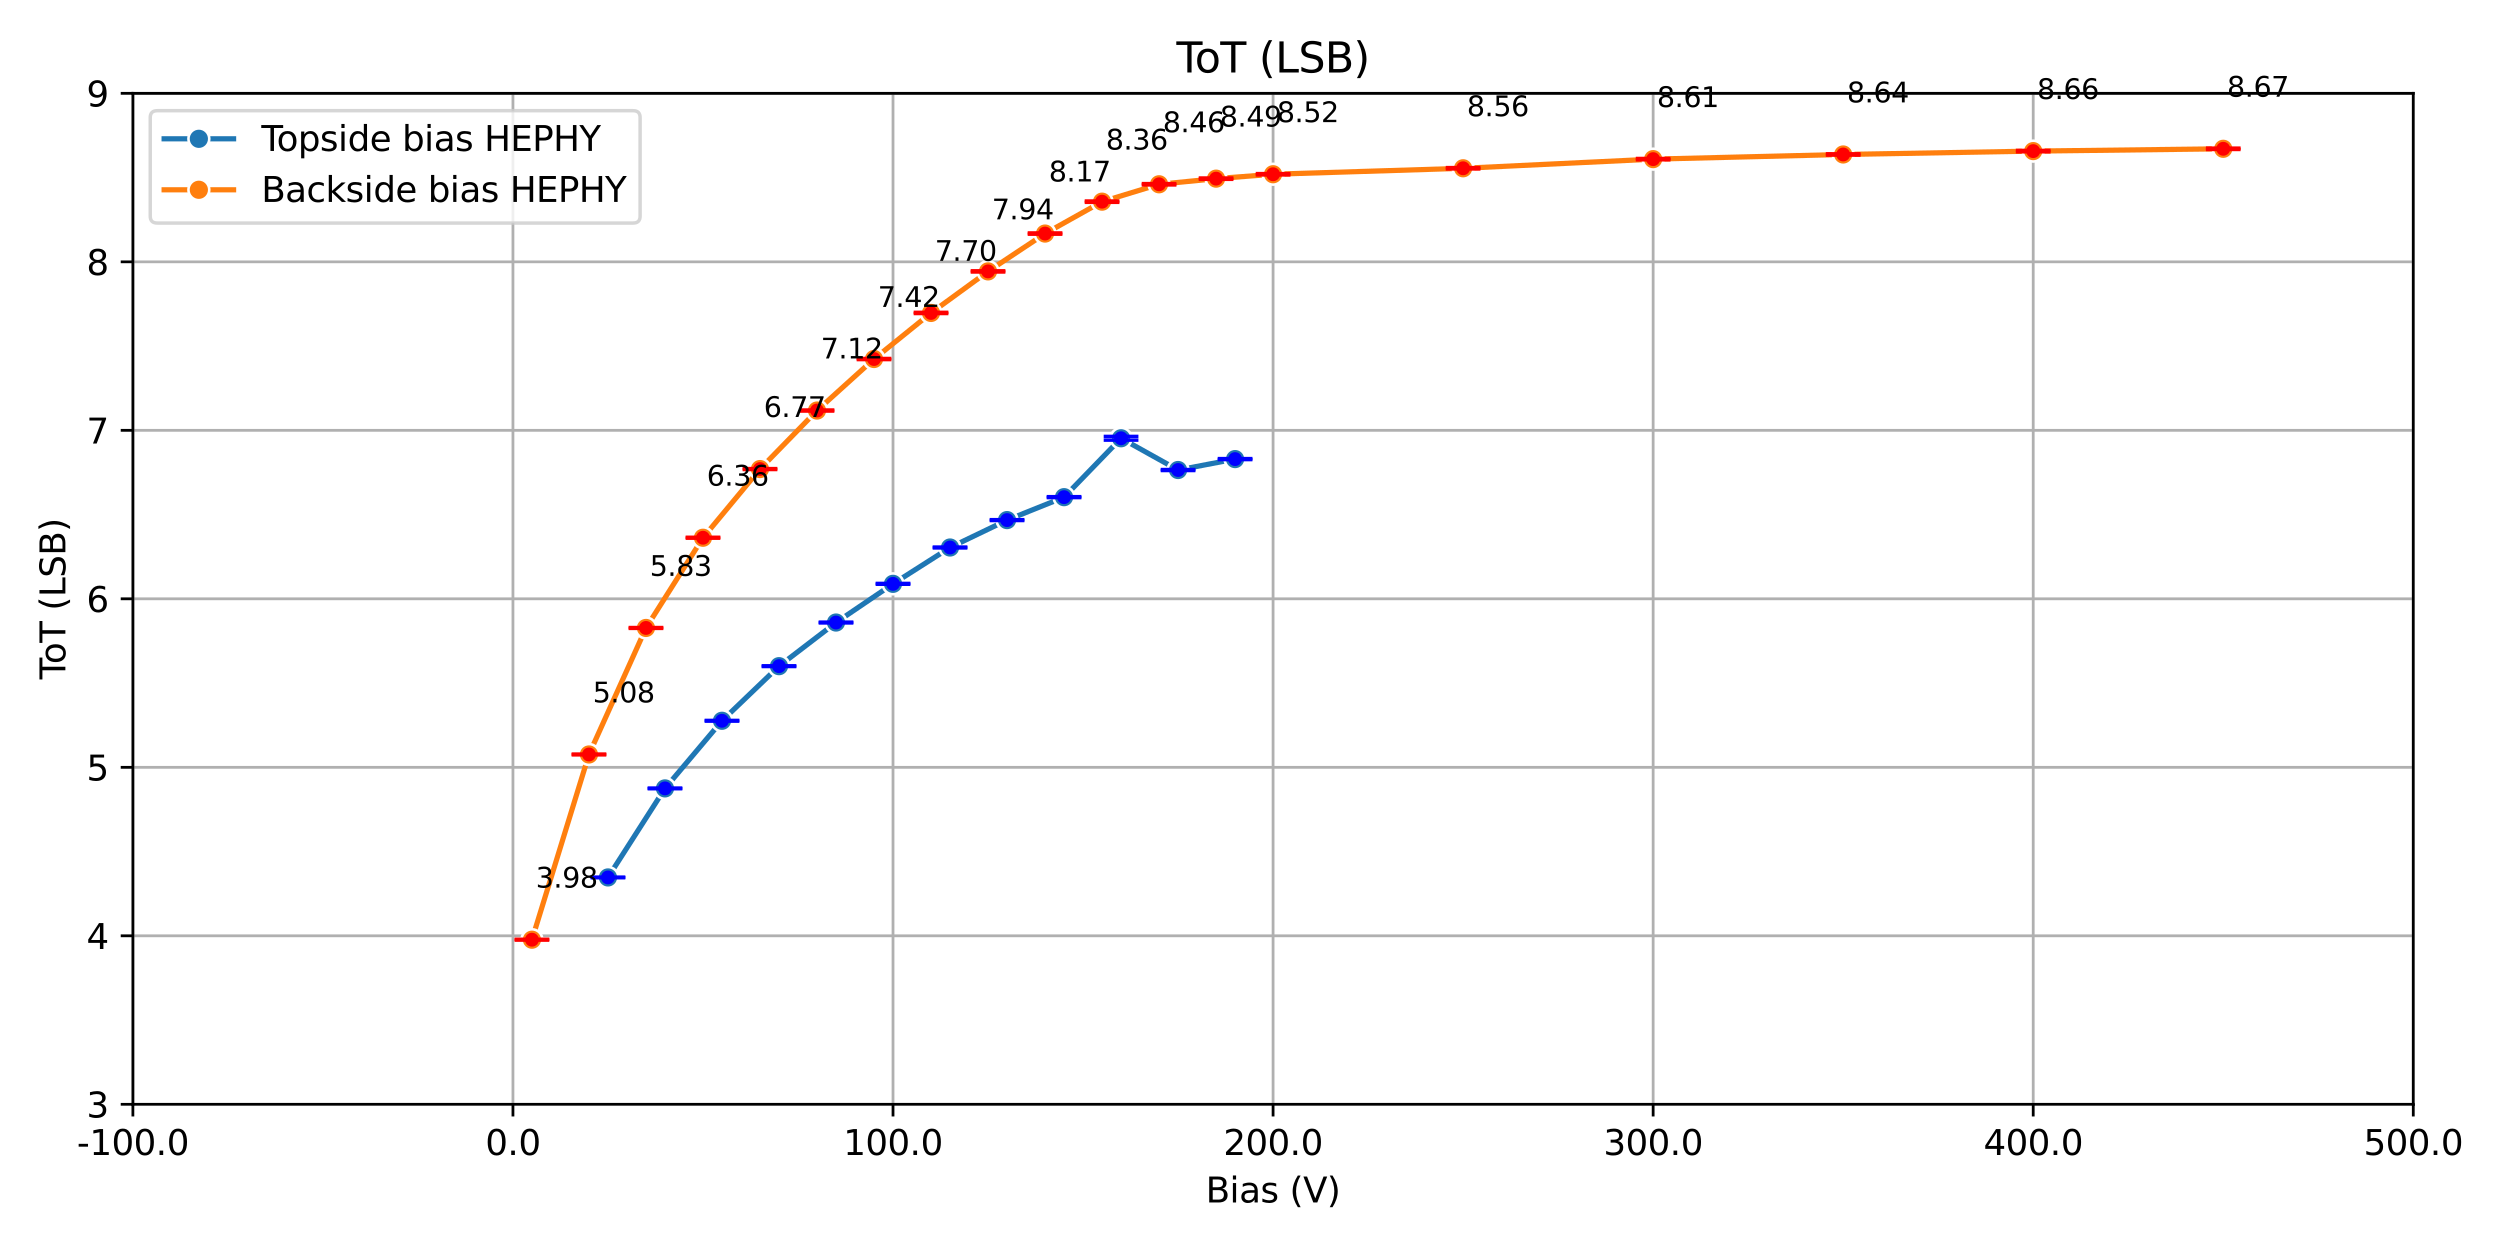 <?xml version="1.0" encoding="utf-8" standalone="no"?>
<!DOCTYPE svg PUBLIC "-//W3C//DTD SVG 1.1//EN"
  "http://www.w3.org/Graphics/SVG/1.1/DTD/svg11.dtd">
<svg xmlns:xlink="http://www.w3.org/1999/xlink" width="720pt" height="360pt" viewBox="0 0 720 360" xmlns="http://www.w3.org/2000/svg" version="1.1">
 <defs>
  <style type="text/css">*{stroke-linejoin: round; stroke-linecap: butt}</style>
 </defs>
 <g id="figure_1">
  <g id="patch_1">
   <path d="M 0 360 
L 720 360 
L 720 0 
L 0 0 
z
" style="fill: #ffffff"/>
  </g>
  <g id="axes_1">
   <g id="patch_2">
    <path d="M 38.27 318.04 
L 695.025 318.04 
L 695.025 26.88 
L 38.27 26.88 
z
" style="fill: #ffffff"/>
   </g>
   <g id="PolyCollection_1"/>
   <g id="PolyCollection_2"/>
   <g id="matplotlib.axis_1">
    <g id="xtick_1">
     <g id="line2d_1">
      <path d="M 38.27 318.04 
L 38.27 26.88 
" clip-path="url(#p5ae839b6ac)" style="fill: none; stroke: #b0b0b0; stroke-width: 0.8; stroke-linecap: square"/>
     </g>
     <g id="line2d_2">
      <defs>
       <path id="mdef14b5cd6" d="M 0 0 
L 0 3.5 
" style="stroke: #000000; stroke-width: 0.8"/>
      </defs>
      <g>
       <use xlink:href="#mdef14b5cd6" x="38.27" y="318.04" style="stroke: #000000; stroke-width: 0.8"/>
      </g>
     </g>
     <g id="text_1">
      <!-- -100.0 -->
      <g transform="translate(22.152 332.638) scale(0.1 -0.1)">
       <defs>
        <path id="DejaVuSans-2d" d="M 313 2009 
L 1997 2009 
L 1997 1497 
L 313 1497 
L 313 2009 
z
" transform="scale(0.016)"/>
        <path id="DejaVuSans-31" d="M 794 531 
L 1825 531 
L 1825 4091 
L 703 3866 
L 703 4441 
L 1819 4666 
L 2450 4666 
L 2450 531 
L 3481 531 
L 3481 0 
L 794 0 
L 794 531 
z
" transform="scale(0.016)"/>
        <path id="DejaVuSans-30" d="M 2034 4250 
Q 1547 4250 1301 3770 
Q 1056 3291 1056 2328 
Q 1056 1369 1301 889 
Q 1547 409 2034 409 
Q 2525 409 2770 889 
Q 3016 1369 3016 2328 
Q 3016 3291 2770 3770 
Q 2525 4250 2034 4250 
z
M 2034 4750 
Q 2819 4750 3233 4129 
Q 3647 3509 3647 2328 
Q 3647 1150 3233 529 
Q 2819 -91 2034 -91 
Q 1250 -91 836 529 
Q 422 1150 422 2328 
Q 422 3509 836 4129 
Q 1250 4750 2034 4750 
z
" transform="scale(0.016)"/>
        <path id="DejaVuSans-2e" d="M 684 794 
L 1344 794 
L 1344 0 
L 684 0 
L 684 794 
z
" transform="scale(0.016)"/>
       </defs>
       <use xlink:href="#DejaVuSans-2d"/>
       <use xlink:href="#DejaVuSans-31" x="36.084"/>
       <use xlink:href="#DejaVuSans-30" x="99.707"/>
       <use xlink:href="#DejaVuSans-30" x="163.33"/>
       <use xlink:href="#DejaVuSans-2e" x="226.953"/>
       <use xlink:href="#DejaVuSans-30" x="258.74"/>
      </g>
     </g>
    </g>
    <g id="xtick_2">
     <g id="line2d_3">
      <path d="M 147.729 318.04 
L 147.729 26.88 
" clip-path="url(#p5ae839b6ac)" style="fill: none; stroke: #b0b0b0; stroke-width: 0.8; stroke-linecap: square"/>
     </g>
     <g id="line2d_4">
      <g>
       <use xlink:href="#mdef14b5cd6" x="147.729" y="318.04" style="stroke: #000000; stroke-width: 0.8"/>
      </g>
     </g>
     <g id="text_2">
      <!-- 0.0 -->
      <g transform="translate(139.778 332.638) scale(0.1 -0.1)">
       <use xlink:href="#DejaVuSans-30"/>
       <use xlink:href="#DejaVuSans-2e" x="63.623"/>
       <use xlink:href="#DejaVuSans-30" x="95.41"/>
      </g>
     </g>
    </g>
    <g id="xtick_3">
     <g id="line2d_5">
      <path d="M 257.188 318.04 
L 257.188 26.88 
" clip-path="url(#p5ae839b6ac)" style="fill: none; stroke: #b0b0b0; stroke-width: 0.8; stroke-linecap: square"/>
     </g>
     <g id="line2d_6">
      <g>
       <use xlink:href="#mdef14b5cd6" x="257.188" y="318.04" style="stroke: #000000; stroke-width: 0.8"/>
      </g>
     </g>
     <g id="text_3">
      <!-- 100.0 -->
      <g transform="translate(242.874 332.638) scale(0.1 -0.1)">
       <use xlink:href="#DejaVuSans-31"/>
       <use xlink:href="#DejaVuSans-30" x="63.623"/>
       <use xlink:href="#DejaVuSans-30" x="127.246"/>
       <use xlink:href="#DejaVuSans-2e" x="190.869"/>
       <use xlink:href="#DejaVuSans-30" x="222.656"/>
      </g>
     </g>
    </g>
    <g id="xtick_4">
     <g id="line2d_7">
      <path d="M 366.647 318.04 
L 366.647 26.88 
" clip-path="url(#p5ae839b6ac)" style="fill: none; stroke: #b0b0b0; stroke-width: 0.8; stroke-linecap: square"/>
     </g>
     <g id="line2d_8">
      <g>
       <use xlink:href="#mdef14b5cd6" x="366.647" y="318.04" style="stroke: #000000; stroke-width: 0.8"/>
      </g>
     </g>
     <g id="text_4">
      <!-- 200.0 -->
      <g transform="translate(352.333 332.638) scale(0.1 -0.1)">
       <defs>
        <path id="DejaVuSans-32" d="M 1228 531 
L 3431 531 
L 3431 0 
L 469 0 
L 469 531 
Q 828 903 1448 1529 
Q 2069 2156 2228 2338 
Q 2531 2678 2651 2914 
Q 2772 3150 2772 3378 
Q 2772 3750 2511 3984 
Q 2250 4219 1831 4219 
Q 1534 4219 1204 4116 
Q 875 4013 500 3803 
L 500 4441 
Q 881 4594 1212 4672 
Q 1544 4750 1819 4750 
Q 2544 4750 2975 4387 
Q 3406 4025 3406 3419 
Q 3406 3131 3298 2873 
Q 3191 2616 2906 2266 
Q 2828 2175 2409 1742 
Q 1991 1309 1228 531 
z
" transform="scale(0.016)"/>
       </defs>
       <use xlink:href="#DejaVuSans-32"/>
       <use xlink:href="#DejaVuSans-30" x="63.623"/>
       <use xlink:href="#DejaVuSans-30" x="127.246"/>
       <use xlink:href="#DejaVuSans-2e" x="190.869"/>
       <use xlink:href="#DejaVuSans-30" x="222.656"/>
      </g>
     </g>
    </g>
    <g id="xtick_5">
     <g id="line2d_9">
      <path d="M 476.107 318.04 
L 476.107 26.88 
" clip-path="url(#p5ae839b6ac)" style="fill: none; stroke: #b0b0b0; stroke-width: 0.8; stroke-linecap: square"/>
     </g>
     <g id="line2d_10">
      <g>
       <use xlink:href="#mdef14b5cd6" x="476.107" y="318.04" style="stroke: #000000; stroke-width: 0.8"/>
      </g>
     </g>
     <g id="text_5">
      <!-- 300.0 -->
      <g transform="translate(461.793 332.638) scale(0.1 -0.1)">
       <defs>
        <path id="DejaVuSans-33" d="M 2597 2516 
Q 3050 2419 3304 2112 
Q 3559 1806 3559 1356 
Q 3559 666 3084 287 
Q 2609 -91 1734 -91 
Q 1441 -91 1130 -33 
Q 819 25 488 141 
L 488 750 
Q 750 597 1062 519 
Q 1375 441 1716 441 
Q 2309 441 2620 675 
Q 2931 909 2931 1356 
Q 2931 1769 2642 2001 
Q 2353 2234 1838 2234 
L 1294 2234 
L 1294 2753 
L 1863 2753 
Q 2328 2753 2575 2939 
Q 2822 3125 2822 3475 
Q 2822 3834 2567 4026 
Q 2313 4219 1838 4219 
Q 1578 4219 1281 4162 
Q 984 4106 628 3988 
L 628 4550 
Q 988 4650 1302 4700 
Q 1616 4750 1894 4750 
Q 2613 4750 3031 4423 
Q 3450 4097 3450 3541 
Q 3450 3153 3228 2886 
Q 3006 2619 2597 2516 
z
" transform="scale(0.016)"/>
       </defs>
       <use xlink:href="#DejaVuSans-33"/>
       <use xlink:href="#DejaVuSans-30" x="63.623"/>
       <use xlink:href="#DejaVuSans-30" x="127.246"/>
       <use xlink:href="#DejaVuSans-2e" x="190.869"/>
       <use xlink:href="#DejaVuSans-30" x="222.656"/>
      </g>
     </g>
    </g>
    <g id="xtick_6">
     <g id="line2d_11">
      <path d="M 585.566 318.04 
L 585.566 26.88 
" clip-path="url(#p5ae839b6ac)" style="fill: none; stroke: #b0b0b0; stroke-width: 0.8; stroke-linecap: square"/>
     </g>
     <g id="line2d_12">
      <g>
       <use xlink:href="#mdef14b5cd6" x="585.566" y="318.04" style="stroke: #000000; stroke-width: 0.8"/>
      </g>
     </g>
     <g id="text_6">
      <!-- 400.0 -->
      <g transform="translate(571.252 332.638) scale(0.1 -0.1)">
       <defs>
        <path id="DejaVuSans-34" d="M 2419 4116 
L 825 1625 
L 2419 1625 
L 2419 4116 
z
M 2253 4666 
L 3047 4666 
L 3047 1625 
L 3713 1625 
L 3713 1100 
L 3047 1100 
L 3047 0 
L 2419 0 
L 2419 1100 
L 313 1100 
L 313 1709 
L 2253 4666 
z
" transform="scale(0.016)"/>
       </defs>
       <use xlink:href="#DejaVuSans-34"/>
       <use xlink:href="#DejaVuSans-30" x="63.623"/>
       <use xlink:href="#DejaVuSans-30" x="127.246"/>
       <use xlink:href="#DejaVuSans-2e" x="190.869"/>
       <use xlink:href="#DejaVuSans-30" x="222.656"/>
      </g>
     </g>
    </g>
    <g id="xtick_7">
     <g id="line2d_13">
      <path d="M 695.025 318.04 
L 695.025 26.88 
" clip-path="url(#p5ae839b6ac)" style="fill: none; stroke: #b0b0b0; stroke-width: 0.8; stroke-linecap: square"/>
     </g>
     <g id="line2d_14">
      <g>
       <use xlink:href="#mdef14b5cd6" x="695.025" y="318.04" style="stroke: #000000; stroke-width: 0.8"/>
      </g>
     </g>
     <g id="text_7">
      <!-- 500.0 -->
      <g transform="translate(680.711 332.638) scale(0.1 -0.1)">
       <defs>
        <path id="DejaVuSans-35" d="M 691 4666 
L 3169 4666 
L 3169 4134 
L 1269 4134 
L 1269 2991 
Q 1406 3038 1543 3061 
Q 1681 3084 1819 3084 
Q 2600 3084 3056 2656 
Q 3513 2228 3513 1497 
Q 3513 744 3044 326 
Q 2575 -91 1722 -91 
Q 1428 -91 1123 -41 
Q 819 9 494 109 
L 494 744 
Q 775 591 1075 516 
Q 1375 441 1709 441 
Q 2250 441 2565 725 
Q 2881 1009 2881 1497 
Q 2881 1984 2565 2268 
Q 2250 2553 1709 2553 
Q 1456 2553 1204 2497 
Q 953 2441 691 2322 
L 691 4666 
z
" transform="scale(0.016)"/>
       </defs>
       <use xlink:href="#DejaVuSans-35"/>
       <use xlink:href="#DejaVuSans-30" x="63.623"/>
       <use xlink:href="#DejaVuSans-30" x="127.246"/>
       <use xlink:href="#DejaVuSans-2e" x="190.869"/>
       <use xlink:href="#DejaVuSans-30" x="222.656"/>
      </g>
     </g>
    </g>
    <g id="text_8">
     <!-- Bias (V) -->
     <g transform="translate(347.248 346.317) scale(0.1 -0.1)">
      <defs>
       <path id="DejaVuSans-42" d="M 1259 2228 
L 1259 519 
L 2272 519 
Q 2781 519 3026 730 
Q 3272 941 3272 1375 
Q 3272 1813 3026 2020 
Q 2781 2228 2272 2228 
L 1259 2228 
z
M 1259 4147 
L 1259 2741 
L 2194 2741 
Q 2656 2741 2882 2914 
Q 3109 3088 3109 3444 
Q 3109 3797 2882 3972 
Q 2656 4147 2194 4147 
L 1259 4147 
z
M 628 4666 
L 2241 4666 
Q 2963 4666 3353 4366 
Q 3744 4066 3744 3513 
Q 3744 3084 3544 2831 
Q 3344 2578 2956 2516 
Q 3422 2416 3680 2098 
Q 3938 1781 3938 1306 
Q 3938 681 3513 340 
Q 3088 0 2303 0 
L 628 0 
L 628 4666 
z
" transform="scale(0.016)"/>
       <path id="DejaVuSans-69" d="M 603 3500 
L 1178 3500 
L 1178 0 
L 603 0 
L 603 3500 
z
M 603 4863 
L 1178 4863 
L 1178 4134 
L 603 4134 
L 603 4863 
z
" transform="scale(0.016)"/>
       <path id="DejaVuSans-61" d="M 2194 1759 
Q 1497 1759 1228 1600 
Q 959 1441 959 1056 
Q 959 750 1161 570 
Q 1363 391 1709 391 
Q 2188 391 2477 730 
Q 2766 1069 2766 1631 
L 2766 1759 
L 2194 1759 
z
M 3341 1997 
L 3341 0 
L 2766 0 
L 2766 531 
Q 2569 213 2275 61 
Q 1981 -91 1556 -91 
Q 1019 -91 701 211 
Q 384 513 384 1019 
Q 384 1609 779 1909 
Q 1175 2209 1959 2209 
L 2766 2209 
L 2766 2266 
Q 2766 2663 2505 2880 
Q 2244 3097 1772 3097 
Q 1472 3097 1187 3025 
Q 903 2953 641 2809 
L 641 3341 
Q 956 3463 1253 3523 
Q 1550 3584 1831 3584 
Q 2591 3584 2966 3190 
Q 3341 2797 3341 1997 
z
" transform="scale(0.016)"/>
       <path id="DejaVuSans-73" d="M 2834 3397 
L 2834 2853 
Q 2591 2978 2328 3040 
Q 2066 3103 1784 3103 
Q 1356 3103 1142 2972 
Q 928 2841 928 2578 
Q 928 2378 1081 2264 
Q 1234 2150 1697 2047 
L 1894 2003 
Q 2506 1872 2764 1633 
Q 3022 1394 3022 966 
Q 3022 478 2636 193 
Q 2250 -91 1575 -91 
Q 1294 -91 989 -36 
Q 684 19 347 128 
L 347 722 
Q 666 556 975 473 
Q 1284 391 1588 391 
Q 1994 391 2212 530 
Q 2431 669 2431 922 
Q 2431 1156 2273 1281 
Q 2116 1406 1581 1522 
L 1381 1569 
Q 847 1681 609 1914 
Q 372 2147 372 2553 
Q 372 3047 722 3315 
Q 1072 3584 1716 3584 
Q 2034 3584 2315 3537 
Q 2597 3491 2834 3397 
z
" transform="scale(0.016)"/>
       <path id="DejaVuSans-20" transform="scale(0.016)"/>
       <path id="DejaVuSans-28" d="M 1984 4856 
Q 1566 4138 1362 3434 
Q 1159 2731 1159 2009 
Q 1159 1288 1364 580 
Q 1569 -128 1984 -844 
L 1484 -844 
Q 1016 -109 783 600 
Q 550 1309 550 2009 
Q 550 2706 781 3412 
Q 1013 4119 1484 4856 
L 1984 4856 
z
" transform="scale(0.016)"/>
       <path id="DejaVuSans-56" d="M 1831 0 
L 50 4666 
L 709 4666 
L 2188 738 
L 3669 4666 
L 4325 4666 
L 2547 0 
L 1831 0 
z
" transform="scale(0.016)"/>
       <path id="DejaVuSans-29" d="M 513 4856 
L 1013 4856 
Q 1481 4119 1714 3412 
Q 1947 2706 1947 2009 
Q 1947 1309 1714 600 
Q 1481 -109 1013 -844 
L 513 -844 
Q 928 -128 1133 580 
Q 1338 1288 1338 2009 
Q 1338 2731 1133 3434 
Q 928 4138 513 4856 
z
" transform="scale(0.016)"/>
      </defs>
      <use xlink:href="#DejaVuSans-42"/>
      <use xlink:href="#DejaVuSans-69" x="68.604"/>
      <use xlink:href="#DejaVuSans-61" x="96.387"/>
      <use xlink:href="#DejaVuSans-73" x="157.666"/>
      <use xlink:href="#DejaVuSans-20" x="209.766"/>
      <use xlink:href="#DejaVuSans-28" x="241.553"/>
      <use xlink:href="#DejaVuSans-56" x="280.566"/>
      <use xlink:href="#DejaVuSans-29" x="348.975"/>
     </g>
    </g>
   </g>
   <g id="matplotlib.axis_2">
    <g id="ytick_1">
     <g id="line2d_15">
      <path d="M 38.27 318.04 
L 695.025 318.04 
" clip-path="url(#p5ae839b6ac)" style="fill: none; stroke: #b0b0b0; stroke-width: 0.8; stroke-linecap: square"/>
     </g>
     <g id="line2d_16">
      <defs>
       <path id="mf5a7acb2e5" d="M 0 0 
L -3.5 0 
" style="stroke: #000000; stroke-width: 0.8"/>
      </defs>
      <g>
       <use xlink:href="#mf5a7acb2e5" x="38.27" y="318.04" style="stroke: #000000; stroke-width: 0.8"/>
      </g>
     </g>
     <g id="text_9">
      <!-- 3 -->
      <g transform="translate(24.907 321.839) scale(0.1 -0.1)">
       <use xlink:href="#DejaVuSans-33"/>
      </g>
     </g>
    </g>
    <g id="ytick_2">
     <g id="line2d_17">
      <path d="M 38.27 269.513 
L 695.025 269.513 
" clip-path="url(#p5ae839b6ac)" style="fill: none; stroke: #b0b0b0; stroke-width: 0.8; stroke-linecap: square"/>
     </g>
     <g id="line2d_18">
      <g>
       <use xlink:href="#mf5a7acb2e5" x="38.27" y="269.513" style="stroke: #000000; stroke-width: 0.8"/>
      </g>
     </g>
     <g id="text_10">
      <!-- 4 -->
      <g transform="translate(24.907 273.313) scale(0.1 -0.1)">
       <use xlink:href="#DejaVuSans-34"/>
      </g>
     </g>
    </g>
    <g id="ytick_3">
     <g id="line2d_19">
      <path d="M 38.27 220.987 
L 695.025 220.987 
" clip-path="url(#p5ae839b6ac)" style="fill: none; stroke: #b0b0b0; stroke-width: 0.8; stroke-linecap: square"/>
     </g>
     <g id="line2d_20">
      <g>
       <use xlink:href="#mf5a7acb2e5" x="38.27" y="220.987" style="stroke: #000000; stroke-width: 0.8"/>
      </g>
     </g>
     <g id="text_11">
      <!-- 5 -->
      <g transform="translate(24.907 224.786) scale(0.1 -0.1)">
       <use xlink:href="#DejaVuSans-35"/>
      </g>
     </g>
    </g>
    <g id="ytick_4">
     <g id="line2d_21">
      <path d="M 38.27 172.46 
L 695.025 172.46 
" clip-path="url(#p5ae839b6ac)" style="fill: none; stroke: #b0b0b0; stroke-width: 0.8; stroke-linecap: square"/>
     </g>
     <g id="line2d_22">
      <g>
       <use xlink:href="#mf5a7acb2e5" x="38.27" y="172.46" style="stroke: #000000; stroke-width: 0.8"/>
      </g>
     </g>
     <g id="text_12">
      <!-- 6 -->
      <g transform="translate(24.907 176.259) scale(0.1 -0.1)">
       <defs>
        <path id="DejaVuSans-36" d="M 2113 2584 
Q 1688 2584 1439 2293 
Q 1191 2003 1191 1497 
Q 1191 994 1439 701 
Q 1688 409 2113 409 
Q 2538 409 2786 701 
Q 3034 994 3034 1497 
Q 3034 2003 2786 2293 
Q 2538 2584 2113 2584 
z
M 3366 4563 
L 3366 3988 
Q 3128 4100 2886 4159 
Q 2644 4219 2406 4219 
Q 1781 4219 1451 3797 
Q 1122 3375 1075 2522 
Q 1259 2794 1537 2939 
Q 1816 3084 2150 3084 
Q 2853 3084 3261 2657 
Q 3669 2231 3669 1497 
Q 3669 778 3244 343 
Q 2819 -91 2113 -91 
Q 1303 -91 875 529 
Q 447 1150 447 2328 
Q 447 3434 972 4092 
Q 1497 4750 2381 4750 
Q 2619 4750 2861 4703 
Q 3103 4656 3366 4563 
z
" transform="scale(0.016)"/>
       </defs>
       <use xlink:href="#DejaVuSans-36"/>
      </g>
     </g>
    </g>
    <g id="ytick_5">
     <g id="line2d_23">
      <path d="M 38.27 123.933 
L 695.025 123.933 
" clip-path="url(#p5ae839b6ac)" style="fill: none; stroke: #b0b0b0; stroke-width: 0.8; stroke-linecap: square"/>
     </g>
     <g id="line2d_24">
      <g>
       <use xlink:href="#mf5a7acb2e5" x="38.27" y="123.933" style="stroke: #000000; stroke-width: 0.8"/>
      </g>
     </g>
     <g id="text_13">
      <!-- 7 -->
      <g transform="translate(24.907 127.733) scale(0.1 -0.1)">
       <defs>
        <path id="DejaVuSans-37" d="M 525 4666 
L 3525 4666 
L 3525 4397 
L 1831 0 
L 1172 0 
L 2766 4134 
L 525 4134 
L 525 4666 
z
" transform="scale(0.016)"/>
       </defs>
       <use xlink:href="#DejaVuSans-37"/>
      </g>
     </g>
    </g>
    <g id="ytick_6">
     <g id="line2d_25">
      <path d="M 38.27 75.407 
L 695.025 75.407 
" clip-path="url(#p5ae839b6ac)" style="fill: none; stroke: #b0b0b0; stroke-width: 0.8; stroke-linecap: square"/>
     </g>
     <g id="line2d_26">
      <g>
       <use xlink:href="#mf5a7acb2e5" x="38.27" y="75.407" style="stroke: #000000; stroke-width: 0.8"/>
      </g>
     </g>
     <g id="text_14">
      <!-- 8 -->
      <g transform="translate(24.907 79.206) scale(0.1 -0.1)">
       <defs>
        <path id="DejaVuSans-38" d="M 2034 2216 
Q 1584 2216 1326 1975 
Q 1069 1734 1069 1313 
Q 1069 891 1326 650 
Q 1584 409 2034 409 
Q 2484 409 2743 651 
Q 3003 894 3003 1313 
Q 3003 1734 2745 1975 
Q 2488 2216 2034 2216 
z
M 1403 2484 
Q 997 2584 770 2862 
Q 544 3141 544 3541 
Q 544 4100 942 4425 
Q 1341 4750 2034 4750 
Q 2731 4750 3128 4425 
Q 3525 4100 3525 3541 
Q 3525 3141 3298 2862 
Q 3072 2584 2669 2484 
Q 3125 2378 3379 2068 
Q 3634 1759 3634 1313 
Q 3634 634 3220 271 
Q 2806 -91 2034 -91 
Q 1263 -91 848 271 
Q 434 634 434 1313 
Q 434 1759 690 2068 
Q 947 2378 1403 2484 
z
M 1172 3481 
Q 1172 3119 1398 2916 
Q 1625 2713 2034 2713 
Q 2441 2713 2670 2916 
Q 2900 3119 2900 3481 
Q 2900 3844 2670 4047 
Q 2441 4250 2034 4250 
Q 1625 4250 1398 4047 
Q 1172 3844 1172 3481 
z
" transform="scale(0.016)"/>
       </defs>
       <use xlink:href="#DejaVuSans-38"/>
      </g>
     </g>
    </g>
    <g id="ytick_7">
     <g id="line2d_27">
      <path d="M 38.27 26.88 
L 695.025 26.88 
" clip-path="url(#p5ae839b6ac)" style="fill: none; stroke: #b0b0b0; stroke-width: 0.8; stroke-linecap: square"/>
     </g>
     <g id="line2d_28">
      <g>
       <use xlink:href="#mf5a7acb2e5" x="38.27" y="26.88" style="stroke: #000000; stroke-width: 0.8"/>
      </g>
     </g>
     <g id="text_15">
      <!-- 9 -->
      <g transform="translate(24.907 30.679) scale(0.1 -0.1)">
       <defs>
        <path id="DejaVuSans-39" d="M 703 97 
L 703 672 
Q 941 559 1184 500 
Q 1428 441 1663 441 
Q 2288 441 2617 861 
Q 2947 1281 2994 2138 
Q 2813 1869 2534 1725 
Q 2256 1581 1919 1581 
Q 1219 1581 811 2004 
Q 403 2428 403 3163 
Q 403 3881 828 4315 
Q 1253 4750 1959 4750 
Q 2769 4750 3195 4129 
Q 3622 3509 3622 2328 
Q 3622 1225 3098 567 
Q 2575 -91 1691 -91 
Q 1453 -91 1209 -44 
Q 966 3 703 97 
z
M 1959 2075 
Q 2384 2075 2632 2365 
Q 2881 2656 2881 3163 
Q 2881 3666 2632 3958 
Q 2384 4250 1959 4250 
Q 1534 4250 1286 3958 
Q 1038 3666 1038 3163 
Q 1038 2656 1286 2365 
Q 1534 2075 1959 2075 
z
" transform="scale(0.016)"/>
       </defs>
       <use xlink:href="#DejaVuSans-39"/>
      </g>
     </g>
    </g>
    <g id="text_16">
     <!-- ToT (LSB) -->
     <g transform="translate(18.828 195.658) rotate(-90) scale(0.1 -0.1)">
      <defs>
       <path id="DejaVuSans-54" d="M -19 4666 
L 3928 4666 
L 3928 4134 
L 2272 4134 
L 2272 0 
L 1638 0 
L 1638 4134 
L -19 4134 
L -19 4666 
z
" transform="scale(0.016)"/>
       <path id="DejaVuSans-6f" d="M 1959 3097 
Q 1497 3097 1228 2736 
Q 959 2375 959 1747 
Q 959 1119 1226 758 
Q 1494 397 1959 397 
Q 2419 397 2687 759 
Q 2956 1122 2956 1747 
Q 2956 2369 2687 2733 
Q 2419 3097 1959 3097 
z
M 1959 3584 
Q 2709 3584 3137 3096 
Q 3566 2609 3566 1747 
Q 3566 888 3137 398 
Q 2709 -91 1959 -91 
Q 1206 -91 779 398 
Q 353 888 353 1747 
Q 353 2609 779 3096 
Q 1206 3584 1959 3584 
z
" transform="scale(0.016)"/>
       <path id="DejaVuSans-4c" d="M 628 4666 
L 1259 4666 
L 1259 531 
L 3531 531 
L 3531 0 
L 628 0 
L 628 4666 
z
" transform="scale(0.016)"/>
       <path id="DejaVuSans-53" d="M 3425 4513 
L 3425 3897 
Q 3066 4069 2747 4153 
Q 2428 4238 2131 4238 
Q 1616 4238 1336 4038 
Q 1056 3838 1056 3469 
Q 1056 3159 1242 3001 
Q 1428 2844 1947 2747 
L 2328 2669 
Q 3034 2534 3370 2195 
Q 3706 1856 3706 1288 
Q 3706 609 3251 259 
Q 2797 -91 1919 -91 
Q 1588 -91 1214 -16 
Q 841 59 441 206 
L 441 856 
Q 825 641 1194 531 
Q 1563 422 1919 422 
Q 2459 422 2753 634 
Q 3047 847 3047 1241 
Q 3047 1584 2836 1778 
Q 2625 1972 2144 2069 
L 1759 2144 
Q 1053 2284 737 2584 
Q 422 2884 422 3419 
Q 422 4038 858 4394 
Q 1294 4750 2059 4750 
Q 2388 4750 2728 4690 
Q 3069 4631 3425 4513 
z
" transform="scale(0.016)"/>
      </defs>
      <use xlink:href="#DejaVuSans-54"/>
      <use xlink:href="#DejaVuSans-6f" x="44.084"/>
      <use xlink:href="#DejaVuSans-54" x="105.266"/>
      <use xlink:href="#DejaVuSans-20" x="166.35"/>
      <use xlink:href="#DejaVuSans-28" x="198.137"/>
      <use xlink:href="#DejaVuSans-4c" x="237.15"/>
      <use xlink:href="#DejaVuSans-53" x="292.863"/>
      <use xlink:href="#DejaVuSans-42" x="356.34"/>
      <use xlink:href="#DejaVuSans-29" x="424.943"/>
     </g>
    </g>
   </g>
   <g id="line2d_29">
    <path d="M 175.094 252.703 
L 191.513 227.058 
L 207.932 207.584 
L 224.351 191.856 
L 240.769 179.289 
L 257.188 168.146 
L 273.607 157.682 
L 290.026 149.787 
L 306.445 143.182 
L 322.864 126.221 
L 339.283 135.363 
L 355.702 132.219 
" clip-path="url(#p5ae839b6ac)" style="fill: none; stroke: #1f77b4; stroke-width: 1.5; stroke-linecap: square"/>
    <defs>
     <path id="m23dcb340ee" d="M 0 3 
C 0.796 3 1.559 2.684 2.121 2.121 
C 2.684 1.559 3 0.796 3 0 
C 3 -0.796 2.684 -1.559 2.121 -2.121 
C 1.559 -2.684 0.796 -3 0 -3 
C -0.796 -3 -1.559 -2.684 -2.121 -2.121 
C -2.684 -1.559 -3 -0.796 -3 0 
C -3 0.796 -2.684 1.559 -2.121 2.121 
C -1.559 2.684 -0.796 3 0 3 
z
" style="stroke: #ffffff; stroke-width: 0.75"/>
    </defs>
    <g clip-path="url(#p5ae839b6ac)">
     <use xlink:href="#m23dcb340ee" x="175.094" y="252.703" style="fill: #1f77b4; stroke: #ffffff; stroke-width: 0.75"/>
     <use xlink:href="#m23dcb340ee" x="191.513" y="227.058" style="fill: #1f77b4; stroke: #ffffff; stroke-width: 0.75"/>
     <use xlink:href="#m23dcb340ee" x="207.932" y="207.584" style="fill: #1f77b4; stroke: #ffffff; stroke-width: 0.75"/>
     <use xlink:href="#m23dcb340ee" x="224.351" y="191.856" style="fill: #1f77b4; stroke: #ffffff; stroke-width: 0.75"/>
     <use xlink:href="#m23dcb340ee" x="240.769" y="179.289" style="fill: #1f77b4; stroke: #ffffff; stroke-width: 0.75"/>
     <use xlink:href="#m23dcb340ee" x="257.188" y="168.146" style="fill: #1f77b4; stroke: #ffffff; stroke-width: 0.75"/>
     <use xlink:href="#m23dcb340ee" x="273.607" y="157.682" style="fill: #1f77b4; stroke: #ffffff; stroke-width: 0.75"/>
     <use xlink:href="#m23dcb340ee" x="290.026" y="149.787" style="fill: #1f77b4; stroke: #ffffff; stroke-width: 0.75"/>
     <use xlink:href="#m23dcb340ee" x="306.445" y="143.182" style="fill: #1f77b4; stroke: #ffffff; stroke-width: 0.75"/>
     <use xlink:href="#m23dcb340ee" x="322.864" y="126.221" style="fill: #1f77b4; stroke: #ffffff; stroke-width: 0.75"/>
     <use xlink:href="#m23dcb340ee" x="339.283" y="135.363" style="fill: #1f77b4; stroke: #ffffff; stroke-width: 0.75"/>
     <use xlink:href="#m23dcb340ee" x="355.702" y="132.219" style="fill: #1f77b4; stroke: #ffffff; stroke-width: 0.75"/>
    </g>
   </g>
   <g id="LineCollection_1">
    <path d="M 355.702 132.364 
L 355.702 132.073 
" clip-path="url(#p5ae839b6ac)" style="fill: none; stroke: #0000ff; stroke-width: 1.5"/>
    <path d="M 339.283 135.506 
L 339.283 135.22 
" clip-path="url(#p5ae839b6ac)" style="fill: none; stroke: #0000ff; stroke-width: 1.5"/>
    <path d="M 322.864 126.761 
L 322.864 125.681 
" clip-path="url(#p5ae839b6ac)" style="fill: none; stroke: #0000ff; stroke-width: 1.5"/>
    <path d="M 306.445 143.317 
L 306.445 143.047 
" clip-path="url(#p5ae839b6ac)" style="fill: none; stroke: #0000ff; stroke-width: 1.5"/>
    <path d="M 290.026 149.919 
L 290.026 149.655 
" clip-path="url(#p5ae839b6ac)" style="fill: none; stroke: #0000ff; stroke-width: 1.5"/>
    <path d="M 273.607 157.81 
L 273.607 157.554 
" clip-path="url(#p5ae839b6ac)" style="fill: none; stroke: #0000ff; stroke-width: 1.5"/>
    <path d="M 257.188 168.265 
L 257.188 168.027 
" clip-path="url(#p5ae839b6ac)" style="fill: none; stroke: #0000ff; stroke-width: 1.5"/>
    <path d="M 240.769 179.407 
L 240.769 179.171 
" clip-path="url(#p5ae839b6ac)" style="fill: none; stroke: #0000ff; stroke-width: 1.5"/>
    <path d="M 224.351 191.968 
L 224.351 191.744 
" clip-path="url(#p5ae839b6ac)" style="fill: none; stroke: #0000ff; stroke-width: 1.5"/>
    <path d="M 207.932 207.688 
L 207.932 207.48 
" clip-path="url(#p5ae839b6ac)" style="fill: none; stroke: #0000ff; stroke-width: 1.5"/>
    <path d="M 191.513 227.155 
L 191.513 226.961 
" clip-path="url(#p5ae839b6ac)" style="fill: none; stroke: #0000ff; stroke-width: 1.5"/>
    <path d="M 175.094 252.795 
L 175.094 252.612 
" clip-path="url(#p5ae839b6ac)" style="fill: none; stroke: #0000ff; stroke-width: 1.5"/>
   </g>
   <g id="line2d_30">
    <defs>
     <path id="m7f42bde9f6" d="M 5 0 
L -5 -0 
" style="stroke: #0000ff"/>
    </defs>
    <g clip-path="url(#p5ae839b6ac)">
     <use xlink:href="#m7f42bde9f6" x="355.702" y="132.364" style="fill: #0000ff; stroke: #0000ff"/>
     <use xlink:href="#m7f42bde9f6" x="339.283" y="135.506" style="fill: #0000ff; stroke: #0000ff"/>
     <use xlink:href="#m7f42bde9f6" x="322.864" y="126.761" style="fill: #0000ff; stroke: #0000ff"/>
     <use xlink:href="#m7f42bde9f6" x="306.445" y="143.317" style="fill: #0000ff; stroke: #0000ff"/>
     <use xlink:href="#m7f42bde9f6" x="290.026" y="149.919" style="fill: #0000ff; stroke: #0000ff"/>
     <use xlink:href="#m7f42bde9f6" x="273.607" y="157.81" style="fill: #0000ff; stroke: #0000ff"/>
     <use xlink:href="#m7f42bde9f6" x="257.188" y="168.265" style="fill: #0000ff; stroke: #0000ff"/>
     <use xlink:href="#m7f42bde9f6" x="240.769" y="179.407" style="fill: #0000ff; stroke: #0000ff"/>
     <use xlink:href="#m7f42bde9f6" x="224.351" y="191.968" style="fill: #0000ff; stroke: #0000ff"/>
     <use xlink:href="#m7f42bde9f6" x="207.932" y="207.688" style="fill: #0000ff; stroke: #0000ff"/>
     <use xlink:href="#m7f42bde9f6" x="191.513" y="227.155" style="fill: #0000ff; stroke: #0000ff"/>
     <use xlink:href="#m7f42bde9f6" x="175.094" y="252.795" style="fill: #0000ff; stroke: #0000ff"/>
    </g>
   </g>
   <g id="line2d_31">
    <g clip-path="url(#p5ae839b6ac)">
     <use xlink:href="#m7f42bde9f6" x="355.702" y="132.073" style="fill: #0000ff; stroke: #0000ff"/>
     <use xlink:href="#m7f42bde9f6" x="339.283" y="135.22" style="fill: #0000ff; stroke: #0000ff"/>
     <use xlink:href="#m7f42bde9f6" x="322.864" y="125.681" style="fill: #0000ff; stroke: #0000ff"/>
     <use xlink:href="#m7f42bde9f6" x="306.445" y="143.047" style="fill: #0000ff; stroke: #0000ff"/>
     <use xlink:href="#m7f42bde9f6" x="290.026" y="149.655" style="fill: #0000ff; stroke: #0000ff"/>
     <use xlink:href="#m7f42bde9f6" x="273.607" y="157.554" style="fill: #0000ff; stroke: #0000ff"/>
     <use xlink:href="#m7f42bde9f6" x="257.188" y="168.027" style="fill: #0000ff; stroke: #0000ff"/>
     <use xlink:href="#m7f42bde9f6" x="240.769" y="179.171" style="fill: #0000ff; stroke: #0000ff"/>
     <use xlink:href="#m7f42bde9f6" x="224.351" y="191.744" style="fill: #0000ff; stroke: #0000ff"/>
     <use xlink:href="#m7f42bde9f6" x="207.932" y="207.48" style="fill: #0000ff; stroke: #0000ff"/>
     <use xlink:href="#m7f42bde9f6" x="191.513" y="226.961" style="fill: #0000ff; stroke: #0000ff"/>
     <use xlink:href="#m7f42bde9f6" x="175.094" y="252.612" style="fill: #0000ff; stroke: #0000ff"/>
    </g>
   </g>
   <g id="line2d_32">
    <path d="M 153.202 270.633 
L 169.621 217.29 
L 186.04 180.851 
L 202.459 154.872 
L 218.878 135.09 
L 235.297 118.235 
L 251.715 103.396 
L 268.134 90.127 
L 284.553 78.164 
L 300.972 67.266 
L 317.391 58.08 
L 333.81 53.074 
L 350.229 51.45 
L 366.647 50.182 
L 421.377 48.466 
L 476.107 45.83 
L 530.836 44.49 
L 585.566 43.521 
L 640.295 42.854 
" clip-path="url(#p5ae839b6ac)" style="fill: none; stroke: #ff7f0e; stroke-width: 1.5; stroke-linecap: square"/>
    <defs>
     <path id="m352daffaae" d="M 0 3 
C 0.796 3 1.559 2.684 2.121 2.121 
C 2.684 1.559 3 0.796 3 0 
C 3 -0.796 2.684 -1.559 2.121 -2.121 
C 1.559 -2.684 0.796 -3 0 -3 
C -0.796 -3 -1.559 -2.684 -2.121 -2.121 
C -2.684 -1.559 -3 -0.796 -3 0 
C -3 0.796 -2.684 1.559 -2.121 2.121 
C -1.559 2.684 -0.796 3 0 3 
z
" style="stroke: #ffffff; stroke-width: 0.75"/>
    </defs>
    <g clip-path="url(#p5ae839b6ac)">
     <use xlink:href="#m352daffaae" x="153.202" y="270.633" style="fill: #ff7f0e; stroke: #ffffff; stroke-width: 0.75"/>
     <use xlink:href="#m352daffaae" x="169.621" y="217.29" style="fill: #ff7f0e; stroke: #ffffff; stroke-width: 0.75"/>
     <use xlink:href="#m352daffaae" x="186.04" y="180.851" style="fill: #ff7f0e; stroke: #ffffff; stroke-width: 0.75"/>
     <use xlink:href="#m352daffaae" x="202.459" y="154.872" style="fill: #ff7f0e; stroke: #ffffff; stroke-width: 0.75"/>
     <use xlink:href="#m352daffaae" x="218.878" y="135.09" style="fill: #ff7f0e; stroke: #ffffff; stroke-width: 0.75"/>
     <use xlink:href="#m352daffaae" x="235.297" y="118.235" style="fill: #ff7f0e; stroke: #ffffff; stroke-width: 0.75"/>
     <use xlink:href="#m352daffaae" x="251.715" y="103.396" style="fill: #ff7f0e; stroke: #ffffff; stroke-width: 0.75"/>
     <use xlink:href="#m352daffaae" x="268.134" y="90.127" style="fill: #ff7f0e; stroke: #ffffff; stroke-width: 0.75"/>
     <use xlink:href="#m352daffaae" x="284.553" y="78.164" style="fill: #ff7f0e; stroke: #ffffff; stroke-width: 0.75"/>
     <use xlink:href="#m352daffaae" x="300.972" y="67.266" style="fill: #ff7f0e; stroke: #ffffff; stroke-width: 0.75"/>
     <use xlink:href="#m352daffaae" x="317.391" y="58.08" style="fill: #ff7f0e; stroke: #ffffff; stroke-width: 0.75"/>
     <use xlink:href="#m352daffaae" x="333.81" y="53.074" style="fill: #ff7f0e; stroke: #ffffff; stroke-width: 0.75"/>
     <use xlink:href="#m352daffaae" x="350.229" y="51.45" style="fill: #ff7f0e; stroke: #ffffff; stroke-width: 0.75"/>
     <use xlink:href="#m352daffaae" x="366.647" y="50.182" style="fill: #ff7f0e; stroke: #ffffff; stroke-width: 0.75"/>
     <use xlink:href="#m352daffaae" x="421.377" y="48.466" style="fill: #ff7f0e; stroke: #ffffff; stroke-width: 0.75"/>
     <use xlink:href="#m352daffaae" x="476.107" y="45.83" style="fill: #ff7f0e; stroke: #ffffff; stroke-width: 0.75"/>
     <use xlink:href="#m352daffaae" x="530.836" y="44.49" style="fill: #ff7f0e; stroke: #ffffff; stroke-width: 0.75"/>
     <use xlink:href="#m352daffaae" x="585.566" y="43.521" style="fill: #ff7f0e; stroke: #ffffff; stroke-width: 0.75"/>
     <use xlink:href="#m352daffaae" x="640.295" y="42.854" style="fill: #ff7f0e; stroke: #ffffff; stroke-width: 0.75"/>
    </g>
   </g>
   <g id="LineCollection_2">
    <path d="M 366.647 50.376 
L 366.647 49.988 
" clip-path="url(#p5ae839b6ac)" style="fill: none; stroke: #ff0000; stroke-width: 1.5"/>
    <path d="M 350.229 51.643 
L 350.229 51.257 
" clip-path="url(#p5ae839b6ac)" style="fill: none; stroke: #ff0000; stroke-width: 1.5"/>
    <path d="M 333.81 53.264 
L 333.81 52.884 
" clip-path="url(#p5ae839b6ac)" style="fill: none; stroke: #ff0000; stroke-width: 1.5"/>
    <path d="M 317.391 58.267 
L 317.391 57.893 
" clip-path="url(#p5ae839b6ac)" style="fill: none; stroke: #ff0000; stroke-width: 1.5"/>
    <path d="M 300.972 67.447 
L 300.972 67.085 
" clip-path="url(#p5ae839b6ac)" style="fill: none; stroke: #ff0000; stroke-width: 1.5"/>
    <path d="M 284.553 78.339 
L 284.553 77.989 
" clip-path="url(#p5ae839b6ac)" style="fill: none; stroke: #ff0000; stroke-width: 1.5"/>
    <path d="M 268.134 90.294 
L 268.134 89.96 
" clip-path="url(#p5ae839b6ac)" style="fill: none; stroke: #ff0000; stroke-width: 1.5"/>
    <path d="M 251.715 103.556 
L 251.715 103.235 
" clip-path="url(#p5ae839b6ac)" style="fill: none; stroke: #ff0000; stroke-width: 1.5"/>
    <path d="M 235.297 118.386 
L 235.297 118.083 
" clip-path="url(#p5ae839b6ac)" style="fill: none; stroke: #ff0000; stroke-width: 1.5"/>
    <path d="M 218.878 135.233 
L 218.878 134.948 
" clip-path="url(#p5ae839b6ac)" style="fill: none; stroke: #ff0000; stroke-width: 1.5"/>
    <path d="M 202.459 155.005 
L 202.459 154.739 
" clip-path="url(#p5ae839b6ac)" style="fill: none; stroke: #ff0000; stroke-width: 1.5"/>
    <path d="M 186.04 180.974 
L 186.04 180.728 
" clip-path="url(#p5ae839b6ac)" style="fill: none; stroke: #ff0000; stroke-width: 1.5"/>
    <path d="M 169.621 217.403 
L 169.621 217.178 
" clip-path="url(#p5ae839b6ac)" style="fill: none; stroke: #ff0000; stroke-width: 1.5"/>
    <path d="M 153.202 270.766 
L 153.202 270.5 
" clip-path="url(#p5ae839b6ac)" style="fill: none; stroke: #ff0000; stroke-width: 1.5"/>
    <path d="M 640.295 43.05 
L 640.295 42.658 
" clip-path="url(#p5ae839b6ac)" style="fill: none; stroke: #ff0000; stroke-width: 1.5"/>
    <path d="M 585.566 43.717 
L 585.566 43.325 
" clip-path="url(#p5ae839b6ac)" style="fill: none; stroke: #ff0000; stroke-width: 1.5"/>
    <path d="M 530.836 44.686 
L 530.836 44.294 
" clip-path="url(#p5ae839b6ac)" style="fill: none; stroke: #ff0000; stroke-width: 1.5"/>
    <path d="M 476.107 46.026 
L 476.107 45.635 
" clip-path="url(#p5ae839b6ac)" style="fill: none; stroke: #ff0000; stroke-width: 1.5"/>
    <path d="M 421.377 48.661 
L 421.377 48.272 
" clip-path="url(#p5ae839b6ac)" style="fill: none; stroke: #ff0000; stroke-width: 1.5"/>
   </g>
   <g id="line2d_33">
    <defs>
     <path id="m7e82d5d87d" d="M 5 0 
L -5 -0 
" style="stroke: #ff0000"/>
    </defs>
    <g clip-path="url(#p5ae839b6ac)">
     <use xlink:href="#m7e82d5d87d" x="366.647" y="50.376" style="fill: #ff0000; stroke: #ff0000"/>
     <use xlink:href="#m7e82d5d87d" x="350.229" y="51.643" style="fill: #ff0000; stroke: #ff0000"/>
     <use xlink:href="#m7e82d5d87d" x="333.81" y="53.264" style="fill: #ff0000; stroke: #ff0000"/>
     <use xlink:href="#m7e82d5d87d" x="317.391" y="58.267" style="fill: #ff0000; stroke: #ff0000"/>
     <use xlink:href="#m7e82d5d87d" x="300.972" y="67.447" style="fill: #ff0000; stroke: #ff0000"/>
     <use xlink:href="#m7e82d5d87d" x="284.553" y="78.339" style="fill: #ff0000; stroke: #ff0000"/>
     <use xlink:href="#m7e82d5d87d" x="268.134" y="90.294" style="fill: #ff0000; stroke: #ff0000"/>
     <use xlink:href="#m7e82d5d87d" x="251.715" y="103.556" style="fill: #ff0000; stroke: #ff0000"/>
     <use xlink:href="#m7e82d5d87d" x="235.297" y="118.386" style="fill: #ff0000; stroke: #ff0000"/>
     <use xlink:href="#m7e82d5d87d" x="218.878" y="135.233" style="fill: #ff0000; stroke: #ff0000"/>
     <use xlink:href="#m7e82d5d87d" x="202.459" y="155.005" style="fill: #ff0000; stroke: #ff0000"/>
     <use xlink:href="#m7e82d5d87d" x="186.04" y="180.974" style="fill: #ff0000; stroke: #ff0000"/>
     <use xlink:href="#m7e82d5d87d" x="169.621" y="217.403" style="fill: #ff0000; stroke: #ff0000"/>
     <use xlink:href="#m7e82d5d87d" x="153.202" y="270.766" style="fill: #ff0000; stroke: #ff0000"/>
     <use xlink:href="#m7e82d5d87d" x="640.295" y="43.05" style="fill: #ff0000; stroke: #ff0000"/>
     <use xlink:href="#m7e82d5d87d" x="585.566" y="43.717" style="fill: #ff0000; stroke: #ff0000"/>
     <use xlink:href="#m7e82d5d87d" x="530.836" y="44.686" style="fill: #ff0000; stroke: #ff0000"/>
     <use xlink:href="#m7e82d5d87d" x="476.107" y="46.026" style="fill: #ff0000; stroke: #ff0000"/>
     <use xlink:href="#m7e82d5d87d" x="421.377" y="48.661" style="fill: #ff0000; stroke: #ff0000"/>
    </g>
   </g>
   <g id="line2d_34">
    <g clip-path="url(#p5ae839b6ac)">
     <use xlink:href="#m7e82d5d87d" x="366.647" y="49.988" style="fill: #ff0000; stroke: #ff0000"/>
     <use xlink:href="#m7e82d5d87d" x="350.229" y="51.257" style="fill: #ff0000; stroke: #ff0000"/>
     <use xlink:href="#m7e82d5d87d" x="333.81" y="52.884" style="fill: #ff0000; stroke: #ff0000"/>
     <use xlink:href="#m7e82d5d87d" x="317.391" y="57.893" style="fill: #ff0000; stroke: #ff0000"/>
     <use xlink:href="#m7e82d5d87d" x="300.972" y="67.085" style="fill: #ff0000; stroke: #ff0000"/>
     <use xlink:href="#m7e82d5d87d" x="284.553" y="77.989" style="fill: #ff0000; stroke: #ff0000"/>
     <use xlink:href="#m7e82d5d87d" x="268.134" y="89.96" style="fill: #ff0000; stroke: #ff0000"/>
     <use xlink:href="#m7e82d5d87d" x="251.715" y="103.235" style="fill: #ff0000; stroke: #ff0000"/>
     <use xlink:href="#m7e82d5d87d" x="235.297" y="118.083" style="fill: #ff0000; stroke: #ff0000"/>
     <use xlink:href="#m7e82d5d87d" x="218.878" y="134.948" style="fill: #ff0000; stroke: #ff0000"/>
     <use xlink:href="#m7e82d5d87d" x="202.459" y="154.739" style="fill: #ff0000; stroke: #ff0000"/>
     <use xlink:href="#m7e82d5d87d" x="186.04" y="180.728" style="fill: #ff0000; stroke: #ff0000"/>
     <use xlink:href="#m7e82d5d87d" x="169.621" y="217.178" style="fill: #ff0000; stroke: #ff0000"/>
     <use xlink:href="#m7e82d5d87d" x="153.202" y="270.5" style="fill: #ff0000; stroke: #ff0000"/>
     <use xlink:href="#m7e82d5d87d" x="640.295" y="42.658" style="fill: #ff0000; stroke: #ff0000"/>
     <use xlink:href="#m7e82d5d87d" x="585.566" y="43.325" style="fill: #ff0000; stroke: #ff0000"/>
     <use xlink:href="#m7e82d5d87d" x="530.836" y="44.294" style="fill: #ff0000; stroke: #ff0000"/>
     <use xlink:href="#m7e82d5d87d" x="476.107" y="45.635" style="fill: #ff0000; stroke: #ff0000"/>
     <use xlink:href="#m7e82d5d87d" x="421.377" y="48.272" style="fill: #ff0000; stroke: #ff0000"/>
    </g>
   </g>
   <g id="line2d_35">
    <defs>
     <path id="m5f18cecc60" d="M 0 1.5 
C 0.398 1.5 0.779 1.342 1.061 1.061 
C 1.342 0.779 1.5 0.398 1.5 0 
C 1.5 -0.398 1.342 -0.779 1.061 -1.061 
C 0.779 -1.342 0.398 -1.5 0 -1.5 
C -0.398 -1.5 -0.779 -1.342 -1.061 -1.061 
C -1.342 -0.779 -1.5 -0.398 -1.5 0 
C -1.5 0.398 -1.342 0.779 -1.061 1.061 
C -0.779 1.342 -0.398 1.5 0 1.5 
z
" style="stroke: #0000ff"/>
    </defs>
    <g clip-path="url(#p5ae839b6ac)">
     <use xlink:href="#m5f18cecc60" x="355.702" y="132.219" style="fill: #0000ff; stroke: #0000ff"/>
     <use xlink:href="#m5f18cecc60" x="339.283" y="135.363" style="fill: #0000ff; stroke: #0000ff"/>
     <use xlink:href="#m5f18cecc60" x="322.864" y="126.221" style="fill: #0000ff; stroke: #0000ff"/>
     <use xlink:href="#m5f18cecc60" x="306.445" y="143.182" style="fill: #0000ff; stroke: #0000ff"/>
     <use xlink:href="#m5f18cecc60" x="290.026" y="149.787" style="fill: #0000ff; stroke: #0000ff"/>
     <use xlink:href="#m5f18cecc60" x="273.607" y="157.682" style="fill: #0000ff; stroke: #0000ff"/>
     <use xlink:href="#m5f18cecc60" x="257.188" y="168.146" style="fill: #0000ff; stroke: #0000ff"/>
     <use xlink:href="#m5f18cecc60" x="240.769" y="179.289" style="fill: #0000ff; stroke: #0000ff"/>
     <use xlink:href="#m5f18cecc60" x="224.351" y="191.856" style="fill: #0000ff; stroke: #0000ff"/>
     <use xlink:href="#m5f18cecc60" x="207.932" y="207.584" style="fill: #0000ff; stroke: #0000ff"/>
     <use xlink:href="#m5f18cecc60" x="191.513" y="227.058" style="fill: #0000ff; stroke: #0000ff"/>
     <use xlink:href="#m5f18cecc60" x="175.094" y="252.703" style="fill: #0000ff; stroke: #0000ff"/>
    </g>
   </g>
   <g id="line2d_36">
    <defs>
     <path id="m74015d2b53" d="M 0 1.5 
C 0.398 1.5 0.779 1.342 1.061 1.061 
C 1.342 0.779 1.5 0.398 1.5 0 
C 1.5 -0.398 1.342 -0.779 1.061 -1.061 
C 0.779 -1.342 0.398 -1.5 0 -1.5 
C -0.398 -1.5 -0.779 -1.342 -1.061 -1.061 
C -1.342 -0.779 -1.5 -0.398 -1.5 0 
C -1.5 0.398 -1.342 0.779 -1.061 1.061 
C -0.779 1.342 -0.398 1.5 0 1.5 
z
" style="stroke: #ff0000"/>
    </defs>
    <g clip-path="url(#p5ae839b6ac)">
     <use xlink:href="#m74015d2b53" x="366.647" y="50.182" style="fill: #ff0000; stroke: #ff0000"/>
     <use xlink:href="#m74015d2b53" x="350.229" y="51.45" style="fill: #ff0000; stroke: #ff0000"/>
     <use xlink:href="#m74015d2b53" x="333.81" y="53.074" style="fill: #ff0000; stroke: #ff0000"/>
     <use xlink:href="#m74015d2b53" x="317.391" y="58.08" style="fill: #ff0000; stroke: #ff0000"/>
     <use xlink:href="#m74015d2b53" x="300.972" y="67.266" style="fill: #ff0000; stroke: #ff0000"/>
     <use xlink:href="#m74015d2b53" x="284.553" y="78.164" style="fill: #ff0000; stroke: #ff0000"/>
     <use xlink:href="#m74015d2b53" x="268.134" y="90.127" style="fill: #ff0000; stroke: #ff0000"/>
     <use xlink:href="#m74015d2b53" x="251.715" y="103.396" style="fill: #ff0000; stroke: #ff0000"/>
     <use xlink:href="#m74015d2b53" x="235.297" y="118.235" style="fill: #ff0000; stroke: #ff0000"/>
     <use xlink:href="#m74015d2b53" x="218.878" y="135.09" style="fill: #ff0000; stroke: #ff0000"/>
     <use xlink:href="#m74015d2b53" x="202.459" y="154.872" style="fill: #ff0000; stroke: #ff0000"/>
     <use xlink:href="#m74015d2b53" x="186.04" y="180.851" style="fill: #ff0000; stroke: #ff0000"/>
     <use xlink:href="#m74015d2b53" x="169.621" y="217.29" style="fill: #ff0000; stroke: #ff0000"/>
     <use xlink:href="#m74015d2b53" x="153.202" y="270.633" style="fill: #ff0000; stroke: #ff0000"/>
     <use xlink:href="#m74015d2b53" x="640.295" y="42.854" style="fill: #ff0000; stroke: #ff0000"/>
     <use xlink:href="#m74015d2b53" x="585.566" y="43.521" style="fill: #ff0000; stroke: #ff0000"/>
     <use xlink:href="#m74015d2b53" x="530.836" y="44.49" style="fill: #ff0000; stroke: #ff0000"/>
     <use xlink:href="#m74015d2b53" x="476.107" y="45.83" style="fill: #ff0000; stroke: #ff0000"/>
     <use xlink:href="#m74015d2b53" x="421.377" y="48.466" style="fill: #ff0000; stroke: #ff0000"/>
    </g>
   </g>
   <g id="patch_3">
    <path d="M 38.27 318.04 
L 38.27 26.88 
" style="fill: none; stroke: #000000; stroke-width: 0.8; stroke-linejoin: miter; stroke-linecap: square"/>
   </g>
   <g id="patch_4">
    <path d="M 695.025 318.04 
L 695.025 26.88 
" style="fill: none; stroke: #000000; stroke-width: 0.8; stroke-linejoin: miter; stroke-linecap: square"/>
   </g>
   <g id="patch_5">
    <path d="M 38.27 318.04 
L 695.025 318.04 
" style="fill: none; stroke: #000000; stroke-width: 0.8; stroke-linejoin: miter; stroke-linecap: square"/>
   </g>
   <g id="patch_6">
    <path d="M 38.27 26.88 
L 695.025 26.88 
" style="fill: none; stroke: #000000; stroke-width: 0.8; stroke-linejoin: miter; stroke-linecap: square"/>
   </g>
   <g id="text_17">
    <!-- 8.52 -->
    <g transform="translate(367.741 35.182) scale(0.08 -0.08)">
     <use xlink:href="#DejaVuSans-38"/>
     <use xlink:href="#DejaVuSans-2e" x="63.623"/>
     <use xlink:href="#DejaVuSans-35" x="95.41"/>
     <use xlink:href="#DejaVuSans-32" x="159.033"/>
    </g>
   </g>
   <g id="text_18">
    <!-- 8.49 -->
    <g transform="translate(351.322 36.45) scale(0.08 -0.08)">
     <use xlink:href="#DejaVuSans-38"/>
     <use xlink:href="#DejaVuSans-2e" x="63.623"/>
     <use xlink:href="#DejaVuSans-34" x="95.41"/>
     <use xlink:href="#DejaVuSans-39" x="159.033"/>
    </g>
   </g>
   <g id="text_19">
    <!-- 8.46 -->
    <g transform="translate(334.904 38.074) scale(0.08 -0.08)">
     <use xlink:href="#DejaVuSans-38"/>
     <use xlink:href="#DejaVuSans-2e" x="63.623"/>
     <use xlink:href="#DejaVuSans-34" x="95.41"/>
     <use xlink:href="#DejaVuSans-36" x="159.033"/>
    </g>
   </g>
   <g id="text_20">
    <!-- 8.36 -->
    <g transform="translate(318.485 43.08) scale(0.08 -0.08)">
     <use xlink:href="#DejaVuSans-38"/>
     <use xlink:href="#DejaVuSans-2e" x="63.623"/>
     <use xlink:href="#DejaVuSans-33" x="95.41"/>
     <use xlink:href="#DejaVuSans-36" x="159.033"/>
    </g>
   </g>
   <g id="text_21">
    <!-- 8.17 -->
    <g transform="translate(302.066 52.266) scale(0.08 -0.08)">
     <use xlink:href="#DejaVuSans-38"/>
     <use xlink:href="#DejaVuSans-2e" x="63.623"/>
     <use xlink:href="#DejaVuSans-31" x="95.41"/>
     <use xlink:href="#DejaVuSans-37" x="159.033"/>
    </g>
   </g>
   <g id="text_22">
    <!-- 7.94 -->
    <g transform="translate(285.647 63.164) scale(0.08 -0.08)">
     <use xlink:href="#DejaVuSans-37"/>
     <use xlink:href="#DejaVuSans-2e" x="63.623"/>
     <use xlink:href="#DejaVuSans-39" x="95.41"/>
     <use xlink:href="#DejaVuSans-34" x="159.033"/>
    </g>
   </g>
   <g id="text_23">
    <!-- 7.70 -->
    <g transform="translate(269.228 75.127) scale(0.08 -0.08)">
     <use xlink:href="#DejaVuSans-37"/>
     <use xlink:href="#DejaVuSans-2e" x="63.623"/>
     <use xlink:href="#DejaVuSans-37" x="95.41"/>
     <use xlink:href="#DejaVuSans-30" x="159.033"/>
    </g>
   </g>
   <g id="text_24">
    <!-- 7.42 -->
    <g transform="translate(252.809 88.396) scale(0.08 -0.08)">
     <use xlink:href="#DejaVuSans-37"/>
     <use xlink:href="#DejaVuSans-2e" x="63.623"/>
     <use xlink:href="#DejaVuSans-34" x="95.41"/>
     <use xlink:href="#DejaVuSans-32" x="159.033"/>
    </g>
   </g>
   <g id="text_25">
    <!-- 7.12 -->
    <g transform="translate(236.39 103.235) scale(0.08 -0.08)">
     <use xlink:href="#DejaVuSans-37"/>
     <use xlink:href="#DejaVuSans-2e" x="63.623"/>
     <use xlink:href="#DejaVuSans-31" x="95.41"/>
     <use xlink:href="#DejaVuSans-32" x="159.033"/>
    </g>
   </g>
   <g id="text_26">
    <!-- 6.77 -->
    <g transform="translate(219.971 120.09) scale(0.08 -0.08)">
     <use xlink:href="#DejaVuSans-36"/>
     <use xlink:href="#DejaVuSans-2e" x="63.623"/>
     <use xlink:href="#DejaVuSans-37" x="95.41"/>
     <use xlink:href="#DejaVuSans-37" x="159.033"/>
    </g>
   </g>
   <g id="text_27">
    <!-- 6.36 -->
    <g transform="translate(203.553 139.872) scale(0.08 -0.08)">
     <use xlink:href="#DejaVuSans-36"/>
     <use xlink:href="#DejaVuSans-2e" x="63.623"/>
     <use xlink:href="#DejaVuSans-33" x="95.41"/>
     <use xlink:href="#DejaVuSans-36" x="159.033"/>
    </g>
   </g>
   <g id="text_28">
    <!-- 5.83 -->
    <g transform="translate(187.134 165.851) scale(0.08 -0.08)">
     <use xlink:href="#DejaVuSans-35"/>
     <use xlink:href="#DejaVuSans-2e" x="63.623"/>
     <use xlink:href="#DejaVuSans-38" x="95.41"/>
     <use xlink:href="#DejaVuSans-33" x="159.033"/>
    </g>
   </g>
   <g id="text_29">
    <!-- 5.08 -->
    <g transform="translate(170.715 202.29) scale(0.08 -0.08)">
     <use xlink:href="#DejaVuSans-35"/>
     <use xlink:href="#DejaVuSans-2e" x="63.623"/>
     <use xlink:href="#DejaVuSans-30" x="95.41"/>
     <use xlink:href="#DejaVuSans-38" x="159.033"/>
    </g>
   </g>
   <g id="text_30">
    <!-- 3.98 -->
    <g transform="translate(154.296 255.633) scale(0.08 -0.08)">
     <use xlink:href="#DejaVuSans-33"/>
     <use xlink:href="#DejaVuSans-2e" x="63.623"/>
     <use xlink:href="#DejaVuSans-39" x="95.41"/>
     <use xlink:href="#DejaVuSans-38" x="159.033"/>
    </g>
   </g>
   <g id="text_31">
    <!-- 8.67 -->
    <g transform="translate(641.389 27.854) scale(0.08 -0.08)">
     <use xlink:href="#DejaVuSans-38"/>
     <use xlink:href="#DejaVuSans-2e" x="63.623"/>
     <use xlink:href="#DejaVuSans-36" x="95.41"/>
     <use xlink:href="#DejaVuSans-37" x="159.033"/>
    </g>
   </g>
   <g id="text_32">
    <!-- 8.66 -->
    <g transform="translate(586.66 28.521) scale(0.08 -0.08)">
     <use xlink:href="#DejaVuSans-38"/>
     <use xlink:href="#DejaVuSans-2e" x="63.623"/>
     <use xlink:href="#DejaVuSans-36" x="95.41"/>
     <use xlink:href="#DejaVuSans-36" x="159.033"/>
    </g>
   </g>
   <g id="text_33">
    <!-- 8.64 -->
    <g transform="translate(531.93 29.49) scale(0.08 -0.08)">
     <use xlink:href="#DejaVuSans-38"/>
     <use xlink:href="#DejaVuSans-2e" x="63.623"/>
     <use xlink:href="#DejaVuSans-36" x="95.41"/>
     <use xlink:href="#DejaVuSans-34" x="159.033"/>
    </g>
   </g>
   <g id="text_34">
    <!-- 8.61 -->
    <g transform="translate(477.2 30.83) scale(0.08 -0.08)">
     <use xlink:href="#DejaVuSans-38"/>
     <use xlink:href="#DejaVuSans-2e" x="63.623"/>
     <use xlink:href="#DejaVuSans-36" x="95.41"/>
     <use xlink:href="#DejaVuSans-31" x="159.033"/>
    </g>
   </g>
   <g id="text_35">
    <!-- 8.56 -->
    <g transform="translate(422.471 33.466) scale(0.08 -0.08)">
     <use xlink:href="#DejaVuSans-38"/>
     <use xlink:href="#DejaVuSans-2e" x="63.623"/>
     <use xlink:href="#DejaVuSans-35" x="95.41"/>
     <use xlink:href="#DejaVuSans-36" x="159.033"/>
    </g>
   </g>
   <g id="text_36">
    <!-- ToT (LSB) -->
    <g transform="translate(338.809 20.88) scale(0.12 -0.12)">
     <use xlink:href="#DejaVuSans-54"/>
     <use xlink:href="#DejaVuSans-6f" x="44.084"/>
     <use xlink:href="#DejaVuSans-54" x="105.266"/>
     <use xlink:href="#DejaVuSans-20" x="166.35"/>
     <use xlink:href="#DejaVuSans-28" x="198.137"/>
     <use xlink:href="#DejaVuSans-4c" x="237.15"/>
     <use xlink:href="#DejaVuSans-53" x="292.863"/>
     <use xlink:href="#DejaVuSans-42" x="356.34"/>
     <use xlink:href="#DejaVuSans-29" x="424.943"/>
    </g>
   </g>
   <g id="legend_1">
    <g id="patch_7">
     <path d="M 45.27 64.236 
L 182.354 64.236 
Q 184.354 64.236 184.354 62.236 
L 184.354 33.88 
Q 184.354 31.88 182.354 31.88 
L 45.27 31.88 
Q 43.27 31.88 43.27 33.88 
L 43.27 62.236 
Q 43.27 64.236 45.27 64.236 
z
" style="fill: #ffffff; opacity: 0.8; stroke: #cccccc; stroke-linejoin: miter"/>
    </g>
    <g id="line2d_37">
     <path d="M 47.27 39.978 
L 57.27 39.978 
L 67.27 39.978 
" style="fill: none; stroke: #1f77b4; stroke-width: 1.5; stroke-linecap: square"/>
     <g>
      <use xlink:href="#m23dcb340ee" x="57.27" y="39.978" style="fill: #1f77b4; stroke: #ffffff; stroke-width: 0.75"/>
     </g>
    </g>
    <g id="text_37">
     <!-- Topside bias HEPHY -->
     <g transform="translate(75.27 43.478) scale(0.1 -0.1)">
      <defs>
       <path id="DejaVuSans-70" d="M 1159 525 
L 1159 -1331 
L 581 -1331 
L 581 3500 
L 1159 3500 
L 1159 2969 
Q 1341 3281 1617 3432 
Q 1894 3584 2278 3584 
Q 2916 3584 3314 3078 
Q 3713 2572 3713 1747 
Q 3713 922 3314 415 
Q 2916 -91 2278 -91 
Q 1894 -91 1617 61 
Q 1341 213 1159 525 
z
M 3116 1747 
Q 3116 2381 2855 2742 
Q 2594 3103 2138 3103 
Q 1681 3103 1420 2742 
Q 1159 2381 1159 1747 
Q 1159 1113 1420 752 
Q 1681 391 2138 391 
Q 2594 391 2855 752 
Q 3116 1113 3116 1747 
z
" transform="scale(0.016)"/>
       <path id="DejaVuSans-64" d="M 2906 2969 
L 2906 4863 
L 3481 4863 
L 3481 0 
L 2906 0 
L 2906 525 
Q 2725 213 2448 61 
Q 2172 -91 1784 -91 
Q 1150 -91 751 415 
Q 353 922 353 1747 
Q 353 2572 751 3078 
Q 1150 3584 1784 3584 
Q 2172 3584 2448 3432 
Q 2725 3281 2906 2969 
z
M 947 1747 
Q 947 1113 1208 752 
Q 1469 391 1925 391 
Q 2381 391 2643 752 
Q 2906 1113 2906 1747 
Q 2906 2381 2643 2742 
Q 2381 3103 1925 3103 
Q 1469 3103 1208 2742 
Q 947 2381 947 1747 
z
" transform="scale(0.016)"/>
       <path id="DejaVuSans-65" d="M 3597 1894 
L 3597 1613 
L 953 1613 
Q 991 1019 1311 708 
Q 1631 397 2203 397 
Q 2534 397 2845 478 
Q 3156 559 3463 722 
L 3463 178 
Q 3153 47 2828 -22 
Q 2503 -91 2169 -91 
Q 1331 -91 842 396 
Q 353 884 353 1716 
Q 353 2575 817 3079 
Q 1281 3584 2069 3584 
Q 2775 3584 3186 3129 
Q 3597 2675 3597 1894 
z
M 3022 2063 
Q 3016 2534 2758 2815 
Q 2500 3097 2075 3097 
Q 1594 3097 1305 2825 
Q 1016 2553 972 2059 
L 3022 2063 
z
" transform="scale(0.016)"/>
       <path id="DejaVuSans-62" d="M 3116 1747 
Q 3116 2381 2855 2742 
Q 2594 3103 2138 3103 
Q 1681 3103 1420 2742 
Q 1159 2381 1159 1747 
Q 1159 1113 1420 752 
Q 1681 391 2138 391 
Q 2594 391 2855 752 
Q 3116 1113 3116 1747 
z
M 1159 2969 
Q 1341 3281 1617 3432 
Q 1894 3584 2278 3584 
Q 2916 3584 3314 3078 
Q 3713 2572 3713 1747 
Q 3713 922 3314 415 
Q 2916 -91 2278 -91 
Q 1894 -91 1617 61 
Q 1341 213 1159 525 
L 1159 0 
L 581 0 
L 581 4863 
L 1159 4863 
L 1159 2969 
z
" transform="scale(0.016)"/>
       <path id="DejaVuSans-48" d="M 628 4666 
L 1259 4666 
L 1259 2753 
L 3553 2753 
L 3553 4666 
L 4184 4666 
L 4184 0 
L 3553 0 
L 3553 2222 
L 1259 2222 
L 1259 0 
L 628 0 
L 628 4666 
z
" transform="scale(0.016)"/>
       <path id="DejaVuSans-45" d="M 628 4666 
L 3578 4666 
L 3578 4134 
L 1259 4134 
L 1259 2753 
L 3481 2753 
L 3481 2222 
L 1259 2222 
L 1259 531 
L 3634 531 
L 3634 0 
L 628 0 
L 628 4666 
z
" transform="scale(0.016)"/>
       <path id="DejaVuSans-50" d="M 1259 4147 
L 1259 2394 
L 2053 2394 
Q 2494 2394 2734 2622 
Q 2975 2850 2975 3272 
Q 2975 3691 2734 3919 
Q 2494 4147 2053 4147 
L 1259 4147 
z
M 628 4666 
L 2053 4666 
Q 2838 4666 3239 4311 
Q 3641 3956 3641 3272 
Q 3641 2581 3239 2228 
Q 2838 1875 2053 1875 
L 1259 1875 
L 1259 0 
L 628 0 
L 628 4666 
z
" transform="scale(0.016)"/>
       <path id="DejaVuSans-59" d="M -13 4666 
L 666 4666 
L 1959 2747 
L 3244 4666 
L 3922 4666 
L 2272 2222 
L 2272 0 
L 1638 0 
L 1638 2222 
L -13 4666 
z
" transform="scale(0.016)"/>
      </defs>
      <use xlink:href="#DejaVuSans-54"/>
      <use xlink:href="#DejaVuSans-6f" x="44.084"/>
      <use xlink:href="#DejaVuSans-70" x="105.266"/>
      <use xlink:href="#DejaVuSans-73" x="168.742"/>
      <use xlink:href="#DejaVuSans-69" x="220.842"/>
      <use xlink:href="#DejaVuSans-64" x="248.625"/>
      <use xlink:href="#DejaVuSans-65" x="312.102"/>
      <use xlink:href="#DejaVuSans-20" x="373.625"/>
      <use xlink:href="#DejaVuSans-62" x="405.412"/>
      <use xlink:href="#DejaVuSans-69" x="468.889"/>
      <use xlink:href="#DejaVuSans-61" x="496.672"/>
      <use xlink:href="#DejaVuSans-73" x="557.951"/>
      <use xlink:href="#DejaVuSans-20" x="610.051"/>
      <use xlink:href="#DejaVuSans-48" x="641.838"/>
      <use xlink:href="#DejaVuSans-45" x="717.033"/>
      <use xlink:href="#DejaVuSans-50" x="780.217"/>
      <use xlink:href="#DejaVuSans-48" x="840.52"/>
      <use xlink:href="#DejaVuSans-59" x="915.715"/>
     </g>
    </g>
    <g id="line2d_38">
     <path d="M 47.27 54.657 
L 57.27 54.657 
L 67.27 54.657 
" style="fill: none; stroke: #ff7f0e; stroke-width: 1.5; stroke-linecap: square"/>
     <g>
      <use xlink:href="#m352daffaae" x="57.27" y="54.657" style="fill: #ff7f0e; stroke: #ffffff; stroke-width: 0.75"/>
     </g>
    </g>
    <g id="text_38">
     <!-- Backside bias HEPHY -->
     <g transform="translate(75.27 58.157) scale(0.1 -0.1)">
      <defs>
       <path id="DejaVuSans-63" d="M 3122 3366 
L 3122 2828 
Q 2878 2963 2633 3030 
Q 2388 3097 2138 3097 
Q 1578 3097 1268 2742 
Q 959 2388 959 1747 
Q 959 1106 1268 751 
Q 1578 397 2138 397 
Q 2388 397 2633 464 
Q 2878 531 3122 666 
L 3122 134 
Q 2881 22 2623 -34 
Q 2366 -91 2075 -91 
Q 1284 -91 818 406 
Q 353 903 353 1747 
Q 353 2603 823 3093 
Q 1294 3584 2113 3584 
Q 2378 3584 2631 3529 
Q 2884 3475 3122 3366 
z
" transform="scale(0.016)"/>
       <path id="DejaVuSans-6b" d="M 581 4863 
L 1159 4863 
L 1159 1991 
L 2875 3500 
L 3609 3500 
L 1753 1863 
L 3688 0 
L 2938 0 
L 1159 1709 
L 1159 0 
L 581 0 
L 581 4863 
z
" transform="scale(0.016)"/>
      </defs>
      <use xlink:href="#DejaVuSans-42"/>
      <use xlink:href="#DejaVuSans-61" x="68.604"/>
      <use xlink:href="#DejaVuSans-63" x="129.883"/>
      <use xlink:href="#DejaVuSans-6b" x="184.863"/>
      <use xlink:href="#DejaVuSans-73" x="242.773"/>
      <use xlink:href="#DejaVuSans-69" x="294.873"/>
      <use xlink:href="#DejaVuSans-64" x="322.656"/>
      <use xlink:href="#DejaVuSans-65" x="386.133"/>
      <use xlink:href="#DejaVuSans-20" x="447.656"/>
      <use xlink:href="#DejaVuSans-62" x="479.443"/>
      <use xlink:href="#DejaVuSans-69" x="542.92"/>
      <use xlink:href="#DejaVuSans-61" x="570.703"/>
      <use xlink:href="#DejaVuSans-73" x="631.982"/>
      <use xlink:href="#DejaVuSans-20" x="684.082"/>
      <use xlink:href="#DejaVuSans-48" x="715.869"/>
      <use xlink:href="#DejaVuSans-45" x="791.064"/>
      <use xlink:href="#DejaVuSans-50" x="854.248"/>
      <use xlink:href="#DejaVuSans-48" x="914.551"/>
      <use xlink:href="#DejaVuSans-59" x="989.746"/>
     </g>
    </g>
   </g>
  </g>
 </g>
 <defs>
  <clipPath id="p5ae839b6ac">
   <rect x="38.27" y="26.88" width="656.755" height="291.16"/>
  </clipPath>
 </defs>
</svg>
